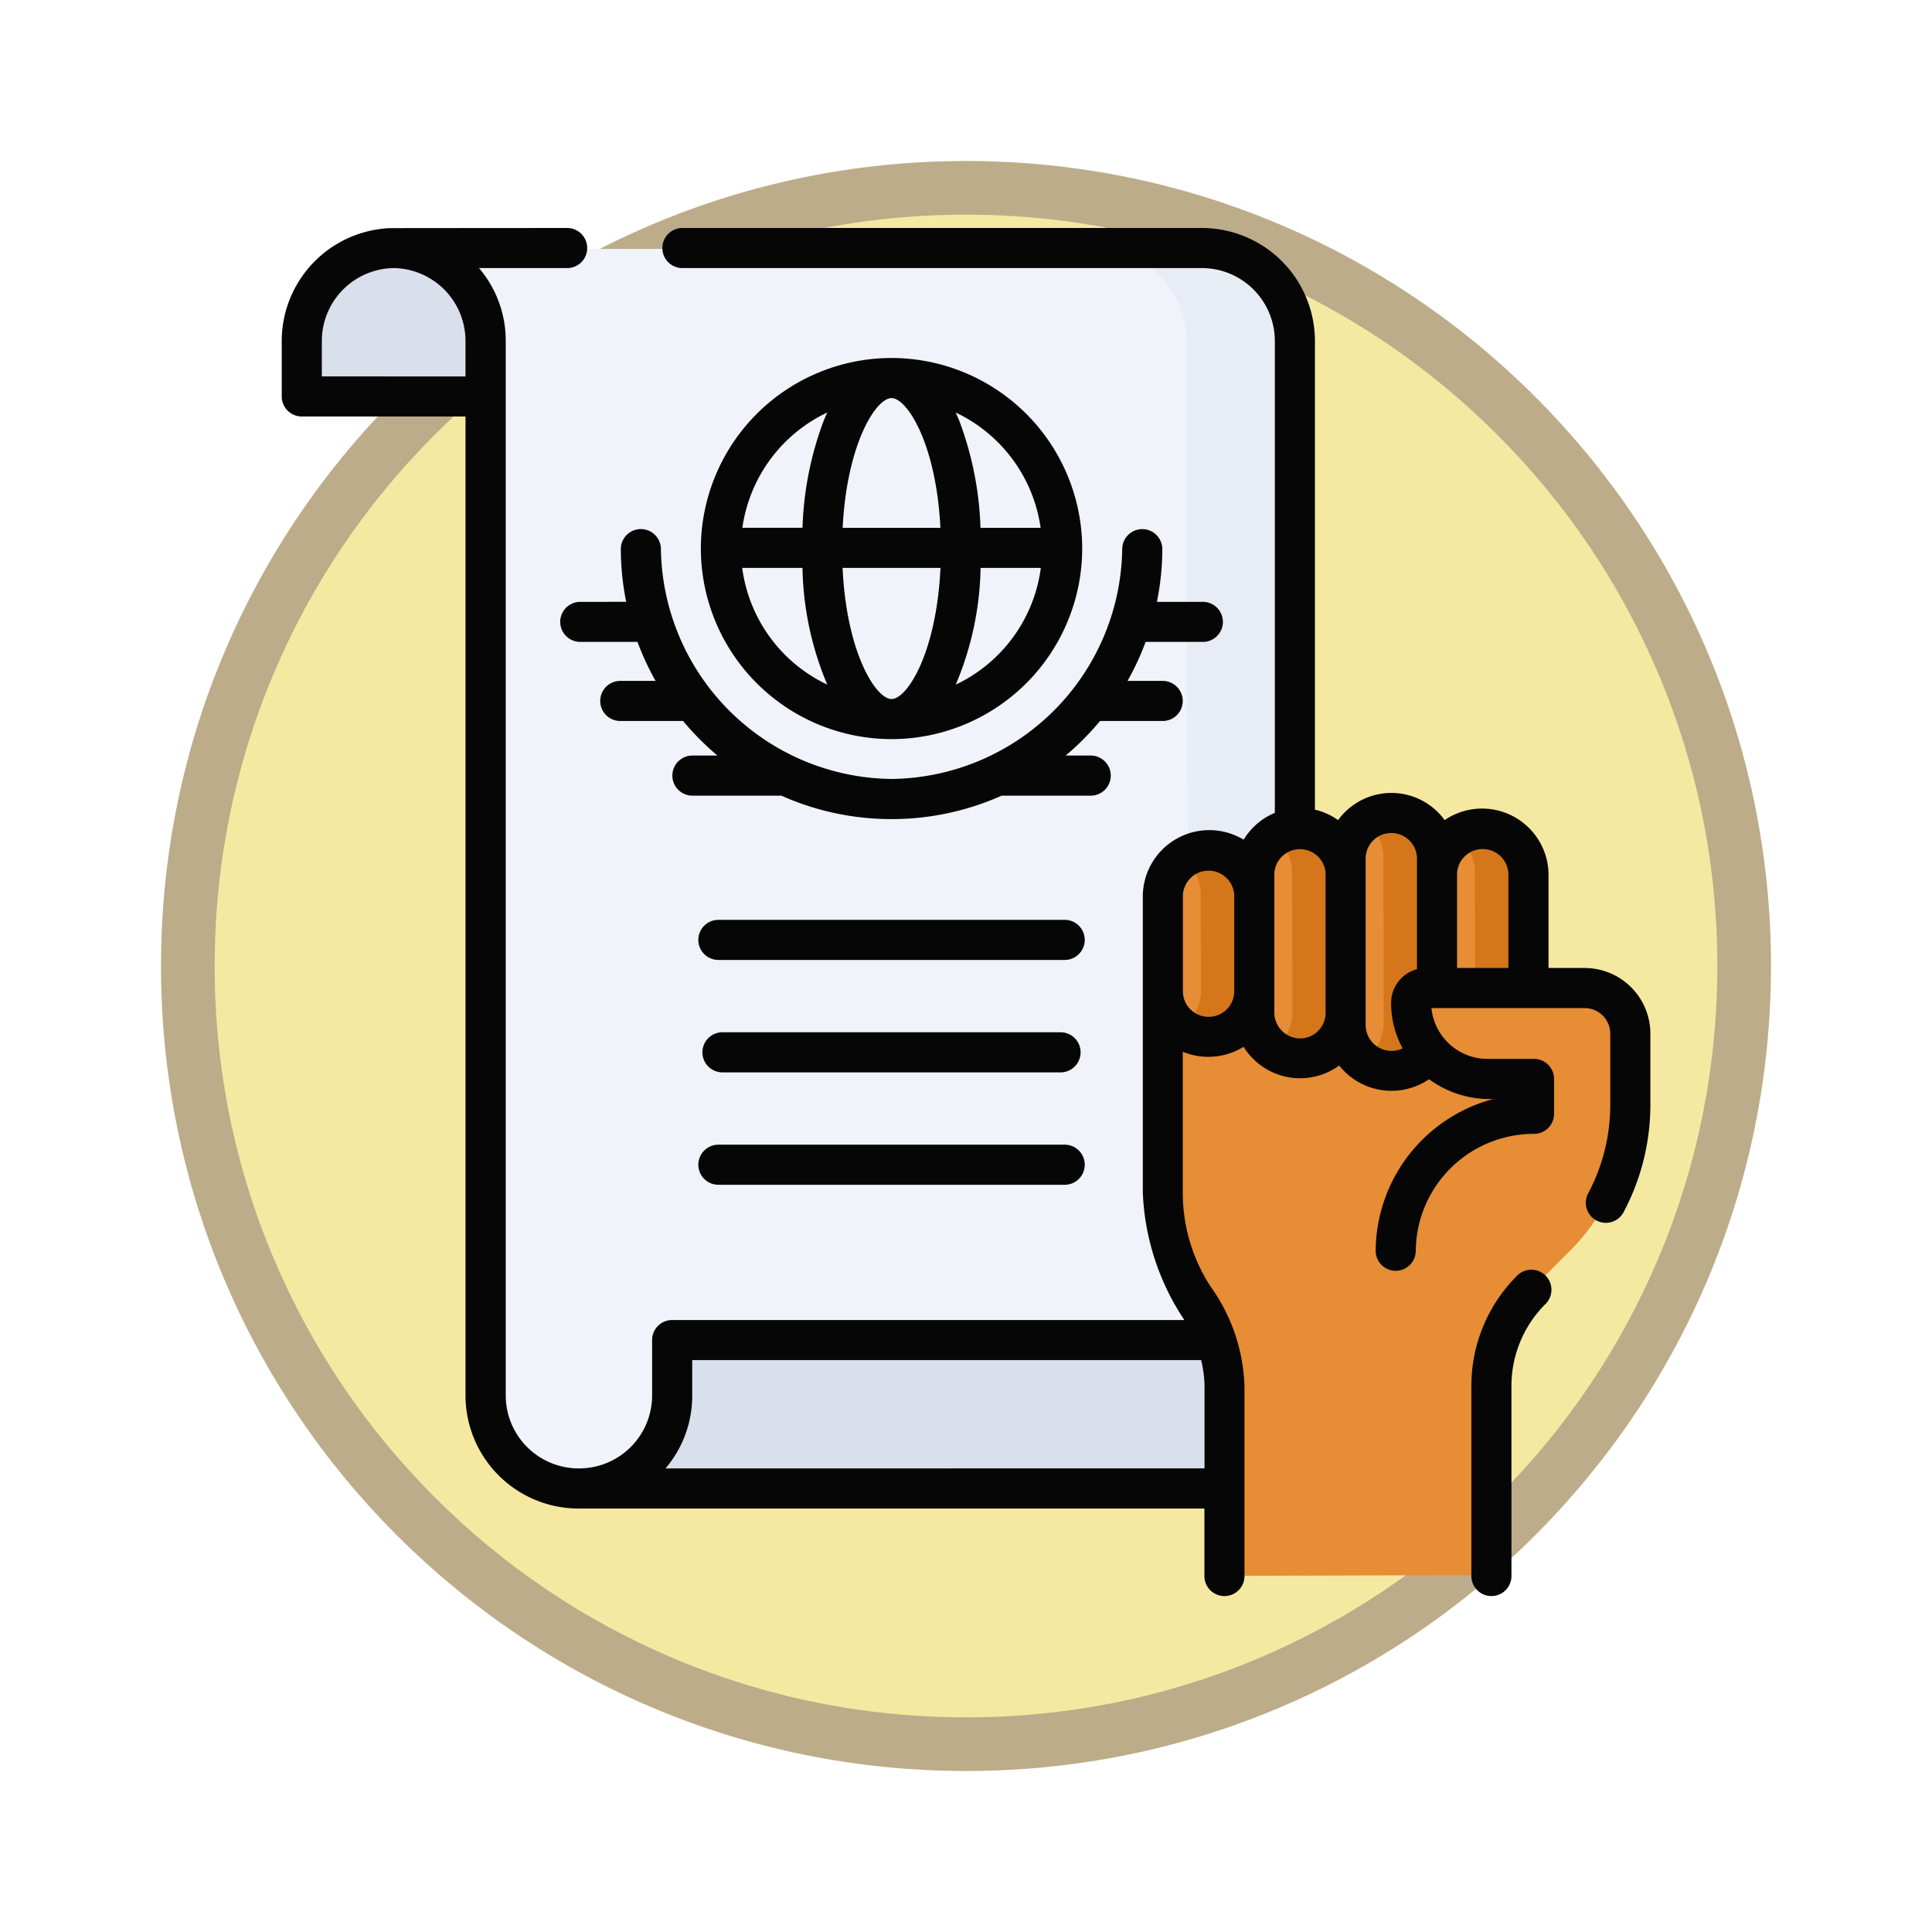 <svg xmlns="http://www.w3.org/2000/svg" xmlns:xlink="http://www.w3.org/1999/xlink" width="108" height="108" viewBox="0 0 108 108">
  <defs>
    <filter id="Trazado_978624" x="0" y="0" width="108" height="108" filterUnits="userSpaceOnUse">
      <feOffset dy="3" input="SourceAlpha"/>
      <feGaussianBlur stdDeviation="3" result="blur"/>
      <feFlood flood-opacity="0.161"/>
      <feComposite operator="in" in2="blur"/>
      <feComposite in="SourceGraphic"/>
    </filter>
    <clipPath id="clip-path">
      <path id="path2610" d="M0-682.665H76.508v76.508H0Z" transform="translate(0 682.665)"/>
    </clipPath>
  </defs>
  <g id="_16" data-name="16" transform="translate(-200 -328)">
    <g id="Grupo_1144122" data-name="Grupo 1144122" transform="translate(13 -1525)">
      <g transform="matrix(1, 0, 0, 1, 187, 1853)" filter="url(#Trazado_978624)">
        <g id="Trazado_978624-2" data-name="Trazado 978624" transform="translate(9 6)" fill="#f5e9a1">
          <path d="M 45 88.5 C 39.127 88.5 33.43 87.35 28.068 85.082 C 22.889 82.891 18.236 79.755 14.241 75.759 C 10.245 71.764 7.109 67.111 4.918 61.932 C 2.65 56.57 1.5 50.873 1.5 45 C 1.5 39.127 2.65 33.43 4.918 28.068 C 7.109 22.889 10.245 18.236 14.241 14.241 C 18.236 10.245 22.889 7.109 28.068 4.918 C 33.43 2.65 39.127 1.5 45 1.5 C 50.873 1.5 56.57 2.65 61.932 4.918 C 67.111 7.109 71.764 10.245 75.759 14.241 C 79.755 18.236 82.891 22.889 85.082 28.068 C 87.35 33.43 88.5 39.127 88.5 45 C 88.5 50.873 87.35 56.57 85.082 61.932 C 82.891 67.111 79.755 71.764 75.759 75.759 C 71.764 79.755 67.111 82.891 61.932 85.082 C 56.57 87.35 50.873 88.5 45 88.5 Z" stroke="none"/>
          <path d="M 45 3 C 39.329 3 33.829 4.11 28.653 6.299 C 23.652 8.415 19.16 11.443 15.302 15.302 C 11.443 19.16 8.415 23.652 6.299 28.653 C 4.11 33.829 3 39.329 3 45 C 3 50.671 4.11 56.171 6.299 61.347 C 8.415 66.348 11.443 70.84 15.302 74.698 C 19.16 78.557 23.652 81.585 28.653 83.701 C 33.829 85.89 39.329 87 45 87 C 50.671 87 56.171 85.89 61.347 83.701 C 66.348 81.585 70.84 78.557 74.698 74.698 C 78.557 70.84 81.585 66.348 83.701 61.347 C 85.89 56.171 87 50.671 87 45 C 87 39.329 85.89 33.829 83.701 28.653 C 81.585 23.652 78.557 19.16 74.698 15.302 C 70.84 11.443 66.348 8.415 61.347 6.299 C 56.171 4.11 50.671 3 45 3 M 45 0 C 69.853 0 90 20.147 90 45 C 90 69.853 69.853 90 45 90 C 20.147 90 0 69.853 0 45 C 0 20.147 20.147 0 45 0 Z" stroke="none" fill="#bcac89"/>
        </g>
      </g>
    </g>
    <g id="g2604" transform="translate(215.746 1023.411)">
      <g id="g2606" transform="translate(0 -682.665)">
        <g id="g2608" clip-path="url(#clip-path)">
          <g id="g2614" transform="translate(1.028 1.082)">
            <path id="path2616" d="M-.072-66.884-.082-70a5.2,5.2,0,0,1,5.2-5.194l45.235-.132c-2.879.009-14.254,2.36-14.246,5.221l.009,3.116Z" transform="translate(0.082 75.326)" fill="#d9dfeb"/>
          </g>
          <g id="g2618" transform="translate(6.08 1.082)">
            <path id="path2620" d="M-401.169-508.214l-.172-58.983a5.2,5.2,0,0,0-5.228-5.164l-45.235.132a5.2,5.2,0,0,1,5.228,5.164l.172,58.983a5.2,5.2,0,0,0,5.228,5.164l45.235-.132a5.2,5.2,0,0,1-5.228-5.164" transform="translate(451.804 572.36)" fill="#f0f3fa"/>
          </g>
          <g id="g2622" transform="translate(16.297 1.082)">
            <path id="path2624" d="M-320.216-508.214l-.172-58.983a5.2,5.2,0,0,0-5.228-5.164l-5.567.016a5.192,5.192,0,0,1,4.818,5.147l.172,58.983a5.2,5.2,0,0,0,5.228,5.164l-39.668.116c.136.01.272.017.41.016l45.235-.132a5.2,5.2,0,0,1-5.228-5.164" transform="translate(360.634 572.36)" fill="#e8ecf5"/>
          </g>
          <g id="g2626" transform="translate(16.706 62.082)">
            <path id="path2628" d="M-399.492,0l.009,3.116a5.2,5.2,0,0,1-5.2,5.194l-45.235.132a5.2,5.2,0,0,0,5.2-5.194l-.009-3.116Z" transform="translate(449.915)" fill="#d9dfeb"/>
          </g>
          <g id="g2630" transform="translate(49.268 42.383)">
            <path id="path2632" d="M-186.789,0l-23.576.069.033,11.441a10.759,10.759,0,0,0,1.742,5.836,9.055,9.055,0,0,1,1.74,5.046l.031,10.57,14.919-.043-.031-10.644a7.625,7.625,0,0,1,2.236-5.413l2.066-2.067a11.642,11.642,0,0,0,3.415-8.266l-.012-3.995A2.549,2.549,0,0,0-186.789,0" transform="translate(210.365 0)" fill="#e68d35"/>
          </g>
          <g id="g2634" transform="translate(59.465 32.631)">
            <path id="path2636" d="M-35.859-107.238a2.556,2.556,0,0,1-1.936.891,2.549,2.549,0,0,1-2.563-2.534l-.027-9.342a2.549,2.549,0,0,1,2.548-2.549,2.549,2.549,0,0,1,2.563,2.534l.021,7.049" transform="translate(40.385 120.773)" fill="#e68d35"/>
          </g>
          <g id="g2638" transform="translate(60.526 32.631)">
            <path id="path2640" d="M-32.088-20.081a2.549,2.549,0,0,0-2.563-2.535,2.55,2.55,0,0,0-1.487.483,2.532,2.532,0,0,1,1.062,2.052l.018,9.172a2.87,2.87,0,0,1-1,2.192c-.023.02-.042.035-.055.045a2.551,2.551,0,0,0,1.5.483,2.556,2.556,0,0,0,1.936-.891l.606-3.952Z" transform="translate(36.139 22.616)" fill="#d47619"/>
          </g>
          <g id="g2642" transform="translate(64.576 33.453)">
            <path id="path2644" d="M-40.633-70.823l-5.108.015,0,0-.019-6.395a2.55,2.55,0,0,1,2.543-2.558h.011A2.55,2.55,0,0,1-40.65-77.22l.019,6.395a0,0,0,0,1,0,0" transform="translate(45.761 79.763)" fill="#e68d35"/>
          </g>
          <g id="g2646" transform="translate(64.595 33.453)">
            <path id="path2648" d="M-40.35-20.145a2.55,2.55,0,0,0-2.558-2.543h-.011a2.536,2.536,0,0,0-1.481.483,2.545,2.545,0,0,1,1.062,2.06l.019,6.395v0l-2.121.006v.007l0,0,5.108-.015v0Z" transform="translate(45.443 22.688)" fill="#d47619"/>
          </g>
          <g id="g2650" transform="translate(49.253 34.705)">
            <path id="path2652" d="M-20.476-82.964h-.011a2.55,2.55,0,0,1-2.558-2.543l-.016-5.371a2.55,2.55,0,0,1,2.543-2.558h.011a2.55,2.55,0,0,1,2.558,2.543l.016,5.371a2.55,2.55,0,0,1-2.543,2.558" transform="translate(23.06 93.436)" fill="#e68d35"/>
          </g>
          <g id="g2654" transform="translate(50.314 34.705)">
            <path id="path2656" d="M-32.09-20.145a2.55,2.55,0,0,0-2.558-2.543h-.011a2.537,2.537,0,0,0-1.482.483,2.544,2.544,0,0,1,1.062,2.06l.016,5.371A2.544,2.544,0,0,1-36.124-12.7a2.536,2.536,0,0,0,1.5.483h.011a2.55,2.55,0,0,0,2.543-2.558Z" transform="translate(36.14 22.688)" fill="#d47619"/>
          </g>
          <g id="g2658" transform="translate(54.358 33.483)">
            <path id="path2660" d="M-20.532-102.091h-.011a2.55,2.55,0,0,1-2.558-2.543l-.023-7.786a2.55,2.55,0,0,1,2.543-2.558h.011a2.55,2.55,0,0,1,2.558,2.543l.023,7.786a2.55,2.55,0,0,1-2.543,2.558" transform="translate(23.124 114.977)" fill="#e68d35"/>
          </g>
          <g id="g2662" transform="translate(55.42 33.483)">
            <path id="path2664" d="M-32.088-20.145a2.55,2.55,0,0,0-2.558-2.543h-.011a2.536,2.536,0,0,0-1.481.483,2.545,2.545,0,0,1,1.062,2.06l.023,7.786a2.545,2.545,0,0,1-1.061,2.075,2.536,2.536,0,0,0,1.5.483h.011a2.55,2.55,0,0,0,2.543-2.558Z" transform="translate(36.139 22.688)" fill="#d47619"/>
          </g>
          <g id="g2666" transform="translate(62.329 42.383)">
            <path id="path2668" d="M0-116.86H0a7.71,7.71,0,0,1,7.709-7.71L7.7-126.519l-2.589.008a4.268,4.268,0,0,1-4.293-4.244.829.829,0,0,1,.829-.829l8.865-.026a2.549,2.549,0,0,1,2.563,2.534l.012,3.995a11.643,11.643,0,0,1-3.415,8.266l-2.066,2.067a7.624,7.624,0,0,0-2.236,5.413L5.4-98.692" transform="translate(0 131.61)" fill="#e68d35"/>
          </g>
          <g id="g2670" transform="translate(23.432 7.266)">
            <path id="path2672" d="M-56-24.141c-.066.143-.13.29-.193.443a18.622,18.622,0,0,0-1.192,6h-3.361A8.432,8.432,0,0,1-56-24.141m11.926,6.446h-3.361a18.622,18.622,0,0,0-1.192-6c-.062-.153-.127-.3-.192-.443a8.433,8.433,0,0,1,4.745,6.446M-48.817-8.93a17.532,17.532,0,0,0,1.388-6.523h3.367A8.431,8.431,0,0,1-48.817-8.93m-.855-6.523c-.221,4.752-1.863,7.329-2.736,7.329s-2.515-2.577-2.736-7.329Zm-2.736-9.493c.868,0,2.5,2.55,2.732,7.252H-55.14c.235-4.7,1.863-7.252,2.732-7.252m-8.345,9.493h3.367A17.532,17.532,0,0,0-56-8.93a8.431,8.431,0,0,1-4.755-6.523m8.345,9.57A10.668,10.668,0,0,0-41.749-16.536,10.668,10.668,0,0,0-52.408-27.188,10.667,10.667,0,0,0-63.067-16.536,10.667,10.667,0,0,0-52.408-5.883" transform="translate(63.067 27.188)" fill="#060606"/>
          </g>
          <g id="g2674" transform="translate(15.57 16.831)">
            <path id="path2676" d="M-8.879-32.2A1.121,1.121,0,0,0-10-31.082a1.121,1.121,0,0,0,1.121,1.121h3.2a15.062,15.062,0,0,0,1.01,2.18H-6.642A1.121,1.121,0,0,0-7.763-26.66,1.121,1.121,0,0,0-6.642-25.54H-3.13a15.274,15.274,0,0,0,1.92,1.932h-1.4a1.121,1.121,0,0,0-1.121,1.121,1.121,1.121,0,0,0,1.121,1.121H2.363a15.053,15.053,0,0,0,6.157,1.31,15.054,15.054,0,0,0,6.157-1.31h4.978a1.121,1.121,0,0,0,1.121-1.121,1.121,1.121,0,0,0-1.121-1.121h-1.4a15.263,15.263,0,0,0,1.92-1.932h3.512A1.121,1.121,0,0,0,24.8-26.66a1.121,1.121,0,0,0-1.121-1.121H21.714a15.03,15.03,0,0,0,1.01-2.18h3.2a1.121,1.121,0,0,0,1.121-1.121A1.121,1.121,0,0,0,25.92-32.2H23.358a15.126,15.126,0,0,0,.3-2.978,1.121,1.121,0,0,0-2.241,0A13.045,13.045,0,0,1,8.52-22.3,13.044,13.044,0,0,1-4.371-35.18a1.121,1.121,0,0,0-2.241,0,15.137,15.137,0,0,0,.3,2.978Z" transform="translate(10 36.267)" fill="#060606"/>
          </g>
          <g id="g2678" transform="translate(23.292 38.674)">
            <path id="path2680" d="M-162.224,0h-19.355A1.121,1.121,0,0,0-182.7,1.121a1.121,1.121,0,0,0,1.121,1.121h19.355A1.121,1.121,0,0,0-161.1,1.121,1.121,1.121,0,0,0-162.224,0" transform="translate(182.7)" fill="#060606"/>
          </g>
          <g id="g2682" transform="translate(23.519 44.958)">
            <path id="path2684" d="M-8.879-17.758h18.9a1.121,1.121,0,0,0,1.121-1.121A1.121,1.121,0,0,0,10.021-20h-18.9A1.121,1.121,0,0,0-10-18.879a1.121,1.121,0,0,0,1.121,1.121" transform="translate(10 20)" fill="#060606"/>
          </g>
          <g id="g2686" transform="translate(23.292 51.242)">
            <path id="path2688" d="M-8.879-17.758H10.476A1.121,1.121,0,0,0,11.6-18.879,1.121,1.121,0,0,0,10.476-20H-8.879A1.121,1.121,0,0,0-10-18.879a1.121,1.121,0,0,0,1.121,1.121" transform="translate(10 20)" fill="#060606"/>
          </g>
          <g id="g2690" transform="translate(66.504 58.213)">
            <path id="path2692" d="M-20.459-2.608a8.687,8.687,0,0,0-2.582,6.2V14.237a1.121,1.121,0,0,0,2.241,0V3.593a6.461,6.461,0,0,1,1.921-4.612,1.121,1.121,0,0,0-1.581-1.589" transform="translate(23.041 2.937)" fill="#060606"/>
          </g>
          <g id="g2694" transform="translate(0 0)">
            <path id="path2696" d="M-520.57-327.713v-5.325a1.437,1.437,0,0,1,2.868.049v5.276Zm-5.112,3.221v-9.342a1.43,1.43,0,0,1,1.435-1.421,1.43,1.43,0,0,1,1.435,1.421l0,6.19a1.95,1.95,0,0,0-1.447,1.879,5.325,5.325,0,0,0,.646,2.548,1.446,1.446,0,0,1-2.067-1.274m-3.668.718a1.453,1.453,0,0,1-1.44-1.429v-7.786a1.437,1.437,0,0,1,2.867-.049v7.884a1.43,1.43,0,0,1-1.427,1.38m-5.109-1.207h-.011a1.431,1.431,0,0,1-1.429-1.429v-5.371a1.437,1.437,0,0,1,2.868-.049v5.469a1.43,1.43,0,0,1-1.427,1.38m-30.364,25.245a6.252,6.252,0,0,0,1.493-4.058v-2h28.448a6.359,6.359,0,0,1,.191,1.53v4.523Zm-19.211-61.046v-2a4.078,4.078,0,0,1,4.019-4.056A4.079,4.079,0,0,1-576-362.777v2Zm70.59,33.069h-2.017v-5.276a3.717,3.717,0,0,0-5.808-2.99,3.677,3.677,0,0,0-2.978-1.518,3.678,3.678,0,0,0-2.978,1.519,3.669,3.669,0,0,0-1.294-.585v-26.215a6.324,6.324,0,0,0-6.334-6.3h-29.058a1.121,1.121,0,0,0,0,2.241h29.058a4.08,4.08,0,0,1,4.092,4.058v26.395a3.693,3.693,0,0,0-1.743,1.5,3.718,3.718,0,0,0-5.637,3.1v16.63a13.793,13.793,0,0,0,2.323,7.121h-28.633a1.121,1.121,0,0,0-1.121,1.121v3.116a4.08,4.08,0,0,1-4.091,4.058,4.08,4.08,0,0,1-4.091-4.058v-58.983a6.252,6.252,0,0,0-1.493-4.058h4.96a1.121,1.121,0,0,0,0-2.241c-3.254,0-9.922.007-9.922.007a6.322,6.322,0,0,0-6.067,6.293v3.116a1.121,1.121,0,0,0,1.121,1.121H-576v54.746a6.324,6.324,0,0,0,6.331,6.3h34.974v3.806a1.121,1.121,0,0,0,2.241,0v-10.57a10.086,10.086,0,0,0-1.909-5.666,9.617,9.617,0,0,1-1.541-5.226v-7.878a3.748,3.748,0,0,0,3.4-.277,3.715,3.715,0,0,0,5.344,1.046,3.729,3.729,0,0,0,5.023.766,5.729,5.729,0,0,0,3.6,1.106,8.833,8.833,0,0,0-6.584,8.516,1.121,1.121,0,0,0,2.241,0,6.6,6.6,0,0,1,6.611-6.567,1.121,1.121,0,0,0,1.121-1.121v-1.948a1.121,1.121,0,0,0-1.121-1.121h-2.589a3.155,3.155,0,0,1-3.146-2.841h8.562a1.43,1.43,0,0,1,1.435,1.421v3.995a10.542,10.542,0,0,1-1.246,4.961,1.121,1.121,0,0,0,1.976,1.058,12.792,12.792,0,0,0,1.512-6.019v-3.995a3.674,3.674,0,0,0-3.677-3.662" transform="translate(586.276 369.076)" fill="#060606"/>
          </g>
        </g>
      </g>
    </g>
  </g>
</svg>
